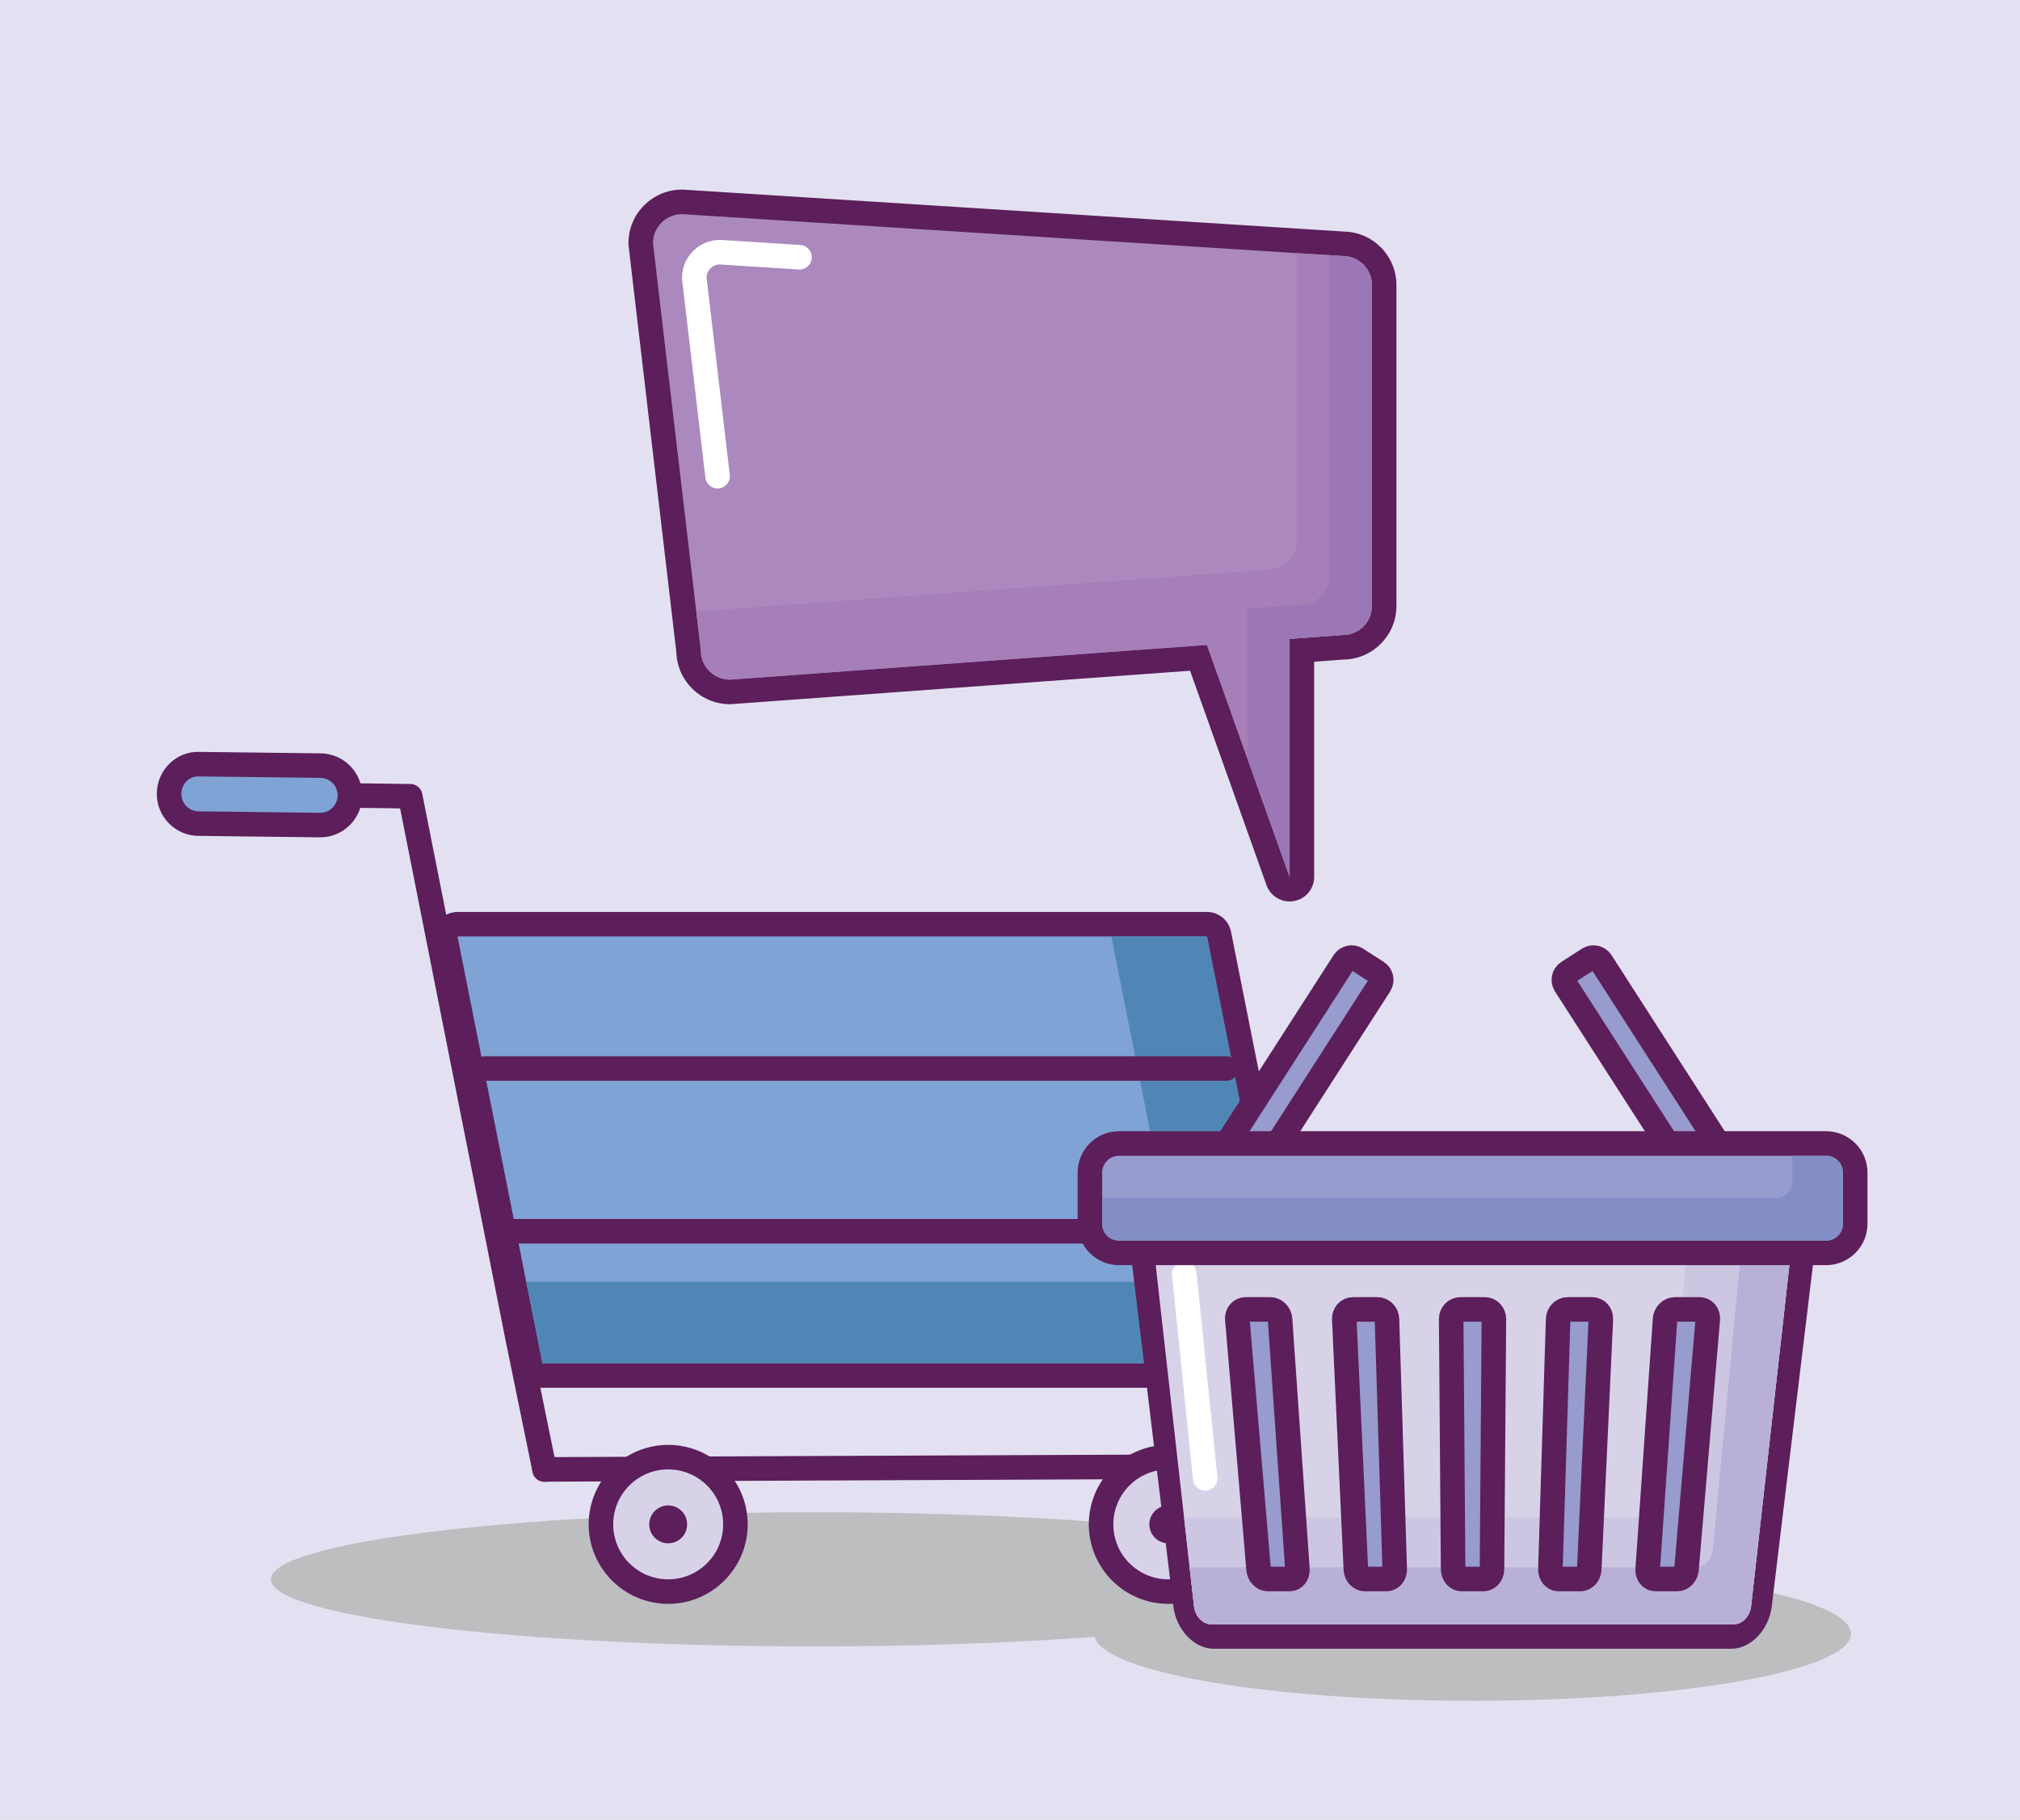 <?xml version="1.0" encoding="utf-8"?>
<!-- Generator: Adobe Illustrator 27.5.0, SVG Export Plug-In . SVG Version: 6.00 Build 0)  -->
<svg version="1.1" id="Capa_1" xmlns="http://www.w3.org/2000/svg" xmlns:xlink="http://www.w3.org/1999/xlink" x="0px" y="0px"
	 viewBox="0 0 425.196 383.174" style="enable-background:new 0 0 425.196 383.174;" xml:space="preserve">
<rect x="0" style="fill:#E3E1F1;" width="425.196" height="383.174"/>
<g>
	<path style="fill:#BCBEC0;" d="M309.962,329.848c-8.753,0-17.166,0.255-25.043,0.717c-7.705-6.876-55.522-12.17-113.395-12.17
		c-63.24,0-114.507,6.32-114.507,14.12c0,7.799,51.267,14.122,114.507,14.122c21.536,0,41.677-0.734,58.884-2.01
		c1.939,7.496,36.81,13.464,79.553,13.464c43.989,0,79.647-6.321,79.647-14.12S353.951,329.848,309.962,329.848z"/>
	<g>
		<g>
			<path style="fill:#AB89BF;" d="M271.455,187.21c-1.076,0-2.06-0.674-2.432-1.716L252.272,138.5l-98.441,7.17
				c-0.063,0.005-0.125,0.007-0.188,0.007c-4.741,0-8.607-3.812-8.696-8.53l-10.066-85.653c-0.012-0.101-0.018-0.201-0.018-0.302
				c0-4.792,3.9-8.691,8.695-8.691c0.055,0,0.109,0.002,0.164,0.005l139.027,8.824c4.753,0.048,8.605,3.929,8.605,8.691v67.568
				c0,4.759-3.845,8.637-8.593,8.691l-8.723,0.635v47.712c0,1.257-0.905,2.331-2.143,2.545
				C271.748,187.197,271.601,187.21,271.455,187.21z"/>
			<path style="fill:#5C1F5B;" d="M143.559,45.083l139.101,8.828c3.376,0,6.112,2.734,6.112,6.109v67.568
				c0,3.375-2.735,6.109-6.112,6.109l-11.204,0.814v50.114l-17.411-48.846l-100.402,7.313c-3.376,0-6.114-2.734-6.114-6.111
				l-10.082-85.791C137.447,47.817,140.183,45.083,143.559,45.083 M143.559,39.917c-6.218,0-11.277,5.058-11.277,11.274
				c0,0.201,0.012,0.402,0.035,0.603l10.052,85.536c0.185,6.059,5.171,10.93,11.275,10.93c0.125,0,0.251-0.005,0.376-0.014
				l96.48-7.027l16.091,45.143c0.743,2.084,2.712,3.432,4.863,3.432c0.292,0,0.587-0.024,0.883-0.076
				c2.477-0.428,4.286-2.576,4.286-5.09v-45.311l6.254-0.454c6.119-0.116,11.062-5.128,11.062-11.273V60.021
				c0-6.154-4.957-11.173-11.088-11.273l-138.963-8.819C143.777,39.921,143.669,39.917,143.559,39.917L143.559,39.917z"/>
		</g>
		
			<path style="fill:none;stroke:#FFFFFF;stroke-width:5.166;stroke-linecap:round;stroke-linejoin:round;stroke-miterlimit:10;" d="
			M168.287,54.158l-16.74-1.064c-2.989,0-5.41,2.424-5.41,5.413l4.908,41.755"/>
		<g>
			<path style="fill:#A67FB9;" d="M282.66,53.911l-9.674-0.615v60.541c0,3.375-2.737,6.109-6.114,6.109l-7.69,0.56l0,0l-0.684,0.051
				l-2.828,0.207l0,0l-109.112,7.945l0.971,8.273c0,3.377,2.738,6.111,6.114,6.111l100.402-7.313l1.625,4.551l15.786,44.295v-50.114
				l11.204-0.814c3.376,0,6.112-2.734,6.112-6.109V60.021C288.772,56.646,286.037,53.911,282.66,53.911z"/>
		</g>
		<g>
			<g>
				<path style="fill:#9C77B5;" d="M282.66,53.911l-2.801-0.179v67.487c0,3.378-2.737,6.111-6.112,6.111l-11.204,0.817v31.475
					l8.913,25.004v-50.114l11.204-0.814c3.376,0,6.112-2.734,6.112-6.109V60.021C288.772,56.646,286.037,53.911,282.66,53.911z"/>
			</g>
		</g>
	</g>
	<g>
		<g>
			<g>
				<path style="fill:#7FA3D5;" d="M114.184,289.604c-1.232,0-2.293-0.87-2.533-2.079L93.77,197.674
					c-0.151-0.758,0.046-1.545,0.537-2.143c0.491-0.598,1.223-0.944,1.997-0.944h157.75c1.232,0,2.293,0.87,2.533,2.079
					l17.881,89.852c0.151,0.758-0.046,1.545-0.537,2.143c-0.491,0.598-1.223,0.944-1.997,0.944H114.184z"/>
				<path style="fill:#5C1F5B;" d="M254.053,197.17l17.881,89.852h-157.75L96.303,197.17H254.053 M254.053,192.004H96.303
					c-1.547,0-3.012,0.693-3.993,1.889c-0.981,1.196-1.375,2.769-1.073,4.285l17.881,89.852c0.481,2.417,2.602,4.158,5.066,4.158
					h157.75c1.547,0,3.012-0.693,3.993-1.889c0.981-1.196,1.375-2.768,1.073-4.285l-17.881-89.852
					C258.639,193.745,256.518,192.004,254.053,192.004L254.053,192.004z"/>
			</g>
			<polygon style="fill:#5086B5;" points="254.053,197.17 233.922,197.17 248.393,269.885 110.774,269.885 114.184,287.022 
				271.934,287.022 			"/>
			<g>
				
					<line style="fill:#7FA3D5;stroke:#5C1F5B;stroke-width:5.166;stroke-linecap:round;stroke-linejoin:round;stroke-miterlimit:10;" x1="102.021" y1="224.961" x2="258.099" y2="224.961"/>
				
					<line style="fill:#7FA3D5;stroke:#5C1F5B;stroke-width:5.166;stroke-linecap:round;stroke-linejoin:round;stroke-miterlimit:10;" x1="108.468" y1="259.23" x2="266.218" y2="259.23"/>
			</g>
		</g>
		
			<polyline style="fill:none;stroke:#5C1F5B;stroke-width:5.166;stroke-linecap:round;stroke-linejoin:round;stroke-miterlimit:10;" points="
			114.626,309.404 108.872,281.306 86.35,167.646 48.837,167.145 		"/>
		<g>
			
				<path style="fill:#7FA3D5;stroke:#5C1F5B;stroke-width:5.166;stroke-linecap:round;stroke-linejoin:round;stroke-miterlimit:10;" d="
				M67.397,173.713c-0.025,0-0.05,0-0.076,0l-25.551-0.309c-3.456-0.043-6.225-2.88-6.183-6.336c0.041-3.458,2.896-6.346,6.334-6.18
				l25.549,0.306c3.455,0.042,6.225,2.878,6.185,6.333C73.612,170.958,70.817,173.713,67.397,173.713z"/>
		</g>
		
			<line style="fill:none;stroke:#5C1F5B;stroke-width:5.166;stroke-linecap:round;stroke-linejoin:round;stroke-miterlimit:10;" x1="114.626" y1="309.374" x2="265.719" y2="308.733"/>
		<g>
			<g>
				<path style="fill:#D8D2E9;" d="M140.648,335.098c-7.804,0-14.153-6.35-14.153-14.153c0-7.804,6.349-14.153,14.153-14.153
					c7.805,0,14.155,6.35,14.155,14.153C154.804,328.748,148.454,335.098,140.648,335.098z"/>
				<path style="fill:#5C1F5B;" d="M140.648,309.374c6.392,0,11.572,5.181,11.572,11.57c0,6.389-5.181,11.57-11.572,11.57
					c-6.389,0-11.57-5.182-11.57-11.57C129.078,314.555,134.259,309.374,140.648,309.374 M140.648,304.208
					c-9.229,0-16.736,7.508-16.736,16.736c0,9.229,7.508,16.736,16.736,16.736c9.23,0,16.738-7.508,16.738-16.736
					C157.387,311.716,149.878,304.208,140.648,304.208L140.648,304.208z"/>
			</g>
			<g>
				<path style="fill:#5C1F5B;" d="M144.636,320.944c0,2.202-1.786,3.987-3.988,3.987c-2.2,0-3.985-1.785-3.985-3.987
					c0-2.202,1.786-3.988,3.985-3.988C142.851,316.956,144.636,318.742,144.636,320.944z"/>
			</g>
			<g>
				<path style="fill:#D8D2E9;" d="M245.921,335.098c-7.804,0-14.153-6.35-14.153-14.153c0-7.804,6.349-14.153,14.153-14.153
					c7.804,0,14.153,6.35,14.153,14.153C260.074,328.748,253.725,335.098,245.921,335.098z"/>
				<path style="fill:#5C1F5B;" d="M245.921,309.374c6.389,0,11.57,5.181,11.57,11.57c0,6.389-5.181,11.57-11.57,11.57
					c-6.392,0-11.57-5.182-11.57-11.57C234.351,314.555,239.529,309.374,245.921,309.374 M245.921,304.208
					c-9.228,0-16.735,7.508-16.735,16.736c0,9.229,7.507,16.736,16.735,16.736c9.229,0,16.736-7.508,16.736-16.736
					C262.657,311.716,255.15,304.208,245.921,304.208L245.921,304.208z"/>
			</g>
			<g>
				<path style="fill:#5C1F5B;" d="M249.906,320.944c0,2.202-1.783,3.987-3.985,3.987c-2.202,0-3.988-1.785-3.988-3.987
					c0-2.202,1.786-3.988,3.988-3.988C248.123,316.956,249.906,318.742,249.906,320.944z"/>
			</g>
		</g>
	</g>
	<g>
		<g>
			<g>
				<g>
					<g>
						<g>
							<path style="fill:#D8D2E9;" d="M255.184,344.546c-2.917,0-5.621-2.851-6.029-6.353l-10.285-88.333
								c-0.408-3.502,2.098-6.352,5.585-6.352h131.013c3.486,0,5.991,2.85,5.583,6.352l-10.285,88.333
								c-0.408,3.503-3.112,6.353-6.027,6.353H255.184z"/>
							<g>
								<path style="fill:#5C1F5B;" d="M375.195,246.091c2.062,0,3.545,1.688,3.312,3.769l-9.917,88.333
									c-0.234,2.083-1.835,3.77-3.575,3.77H254.91c-1.742,0-3.343-1.688-3.577-3.77l-9.916-88.333
									c-0.233-2.081,1.249-3.769,3.313-3.769H375.195 M375.744,240.925H244.182c-4.926,0-8.45,4.008-7.856,8.935l10.653,88.333
									c0.594,4.928,4.398,8.936,8.48,8.936h109.008c4.081,0,7.884-4.009,8.478-8.936l10.653-88.333
									C384.192,244.933,380.669,240.925,375.744,240.925L375.744,240.925z"/>
							</g>
						</g>
						<g>
							<path style="fill:#CCC6E3;" d="M375.195,246.091h-18.954l-5.245,69.63c-0.157,2.083-1.756,3.769-3.573,3.769h-98.189
								l2.1,18.703c0.234,2.083,1.835,3.77,3.577,3.77h110.105c1.741,0,3.341-1.688,3.575-3.77l9.917-88.333
								C378.74,247.778,377.257,246.091,375.195,246.091z"/>
						</g>
						<g>
							<path style="fill:#B9B0D7;" d="M375.195,246.091h-7.086l-7.585,80.136c-0.197,2.083-1.801,3.766-3.583,3.766H250.413
								l0.92,8.2c0.234,2.083,1.835,3.77,3.577,3.77h110.105c1.741,0,3.341-1.688,3.575-3.77l9.917-88.333
								C378.74,247.778,377.257,246.091,375.195,246.091z"/>
						</g>
						
							<line style="fill:none;stroke:#FFFFFF;stroke-width:5.166;stroke-linecap:round;stroke-linejoin:round;stroke-miterlimit:10;" x1="249.277" y1="268.228" x2="253.687" y2="311.261"/>
					</g>
				</g>
				<g>
					
						<path style="fill:#979BCD;stroke:#5C1F5B;stroke-width:5.166;stroke-linecap:round;stroke-linejoin:round;stroke-miterlimit:10;" d="
						M273.099,330.391c0.079,1.133-0.638,2.053-1.605,2.053h-4.651c-0.964,0-1.827-0.92-1.923-2.053l-4.474-52.651
						c-0.097-1.136,0.695-2.054,1.763-2.054h5.151c1.071,0,1.999,0.918,2.078,2.054L273.099,330.391z"/>
					
						<path style="fill:#979BCD;stroke:#5C1F5B;stroke-width:5.166;stroke-linecap:round;stroke-linejoin:round;stroke-miterlimit:10;" d="
						M293.577,330.391c0.035,1.133-0.721,2.053-1.685,2.053h-4.651c-0.968,0-1.791-0.92-1.843-2.053l-2.44-52.651
						c-0.053-1.136,0.769-2.054,1.84-2.054h5.151c1.068,0,1.965,0.918,2.001,2.054L293.577,330.391z"/>
					
						<path style="fill:#979BCD;stroke:#5C1F5B;stroke-width:5.166;stroke-linecap:round;stroke-linejoin:round;stroke-miterlimit:10;" d="
						M314.052,330.391c-0.009,1.133-0.798,2.053-1.765,2.053h-4.65c-0.965,0-1.756-0.92-1.765-2.053l-0.406-52.651
						c-0.009-1.136,0.852-2.054,1.921-2.054h5.15c1.07,0,1.93,0.918,1.921,2.054L314.052,330.391z"/>
					
						<path style="fill:#979BCD;stroke:#5C1F5B;stroke-width:5.166;stroke-linecap:round;stroke-linejoin:round;stroke-miterlimit:10;" d="
						M334.529,330.391c-0.053,1.133-0.877,2.053-1.844,2.053h-4.651c-0.965,0-1.719-0.92-1.684-2.053l1.628-52.651
						c0.035-1.136,0.93-2.054,1.999-2.054h5.151c1.07,0,1.894,0.918,1.842,2.054L334.529,330.391z"/>
					
						<path style="fill:#979BCD;stroke:#5C1F5B;stroke-width:5.166;stroke-linecap:round;stroke-linejoin:round;stroke-miterlimit:10;" d="
						M355.004,330.391c-0.096,1.133-0.956,2.053-1.922,2.053h-4.651c-0.965,0-1.684-0.92-1.605-2.053l3.662-52.651
						c0.079-1.136,1.01-2.054,2.079-2.054h5.151c1.07,0,1.858,0.918,1.761,2.054L355.004,330.391z"/>
				</g>
			</g>
		</g>
		<g>
			
				<path style="fill:#979BCD;stroke:#5C1F5B;stroke-width:5.166;stroke-linecap:round;stroke-linejoin:round;stroke-miterlimit:10;" d="
				M263.697,248.943c-0.576,0.898-1.77,1.156-2.662,0.581l-4.312-2.77c-0.896-0.578-1.154-1.771-0.579-2.664l26.742-41.599
				c0.577-0.893,1.767-1.152,2.663-0.577l4.312,2.771c0.893,0.575,1.154,1.766,0.578,2.664L263.697,248.943z"/>
			
				<path style="fill:#979BCD;stroke:#5C1F5B;stroke-width:5.166;stroke-linecap:round;stroke-linejoin:round;stroke-miterlimit:10;" d="
				M356.227,248.943c0.576,0.898,1.77,1.156,2.662,0.581l4.311-2.77c0.896-0.578,1.155-1.771,0.579-2.664l-26.741-41.599
				c-0.576-0.893-1.768-1.152-2.664-0.577l-4.311,2.771c-0.894,0.575-1.155,1.766-0.579,2.664L356.227,248.943z"/>
		</g>
		<g>
			<path style="fill:#979BCD;" d="M235.539,263.785c-3.377,0-6.125-2.749-6.125-6.127v-10.777c0-3.38,2.748-6.13,6.125-6.13h148.846
				c3.377,0,6.125,2.75,6.125,6.13v10.777c0,3.378-2.748,6.127-6.125,6.127H235.539z"/>
			<path style="fill:#5C1F5B;" d="M384.385,243.334c1.958,0,3.542,1.589,3.542,3.547v10.777c0,1.958-1.584,3.544-3.542,3.544
				H235.539c-1.955,0-3.542-1.586-3.542-3.544v-10.777c0-1.958,1.587-3.547,3.542-3.547H384.385 M384.385,238.168H235.539
				c-4.802,0-8.708,3.908-8.708,8.713v10.777c0,4.803,3.906,8.71,8.708,8.71h148.846c4.801,0,8.707-3.907,8.707-8.71v-10.777
				C393.092,242.076,389.187,238.168,384.385,238.168L384.385,238.168z"/>
		</g>
		<g>
			<path style="fill:#838DC6;" d="M384.385,243.334h-7.09v5.391c0,1.957-1.584,3.544-3.542,3.544H231.997v5.39
				c0,1.958,1.587,3.544,3.542,3.544h148.846c1.958,0,3.542-1.586,3.542-3.544v-10.777
				C387.927,244.923,386.343,243.334,384.385,243.334z"/>
		</g>
	</g>
</g>
</svg>
